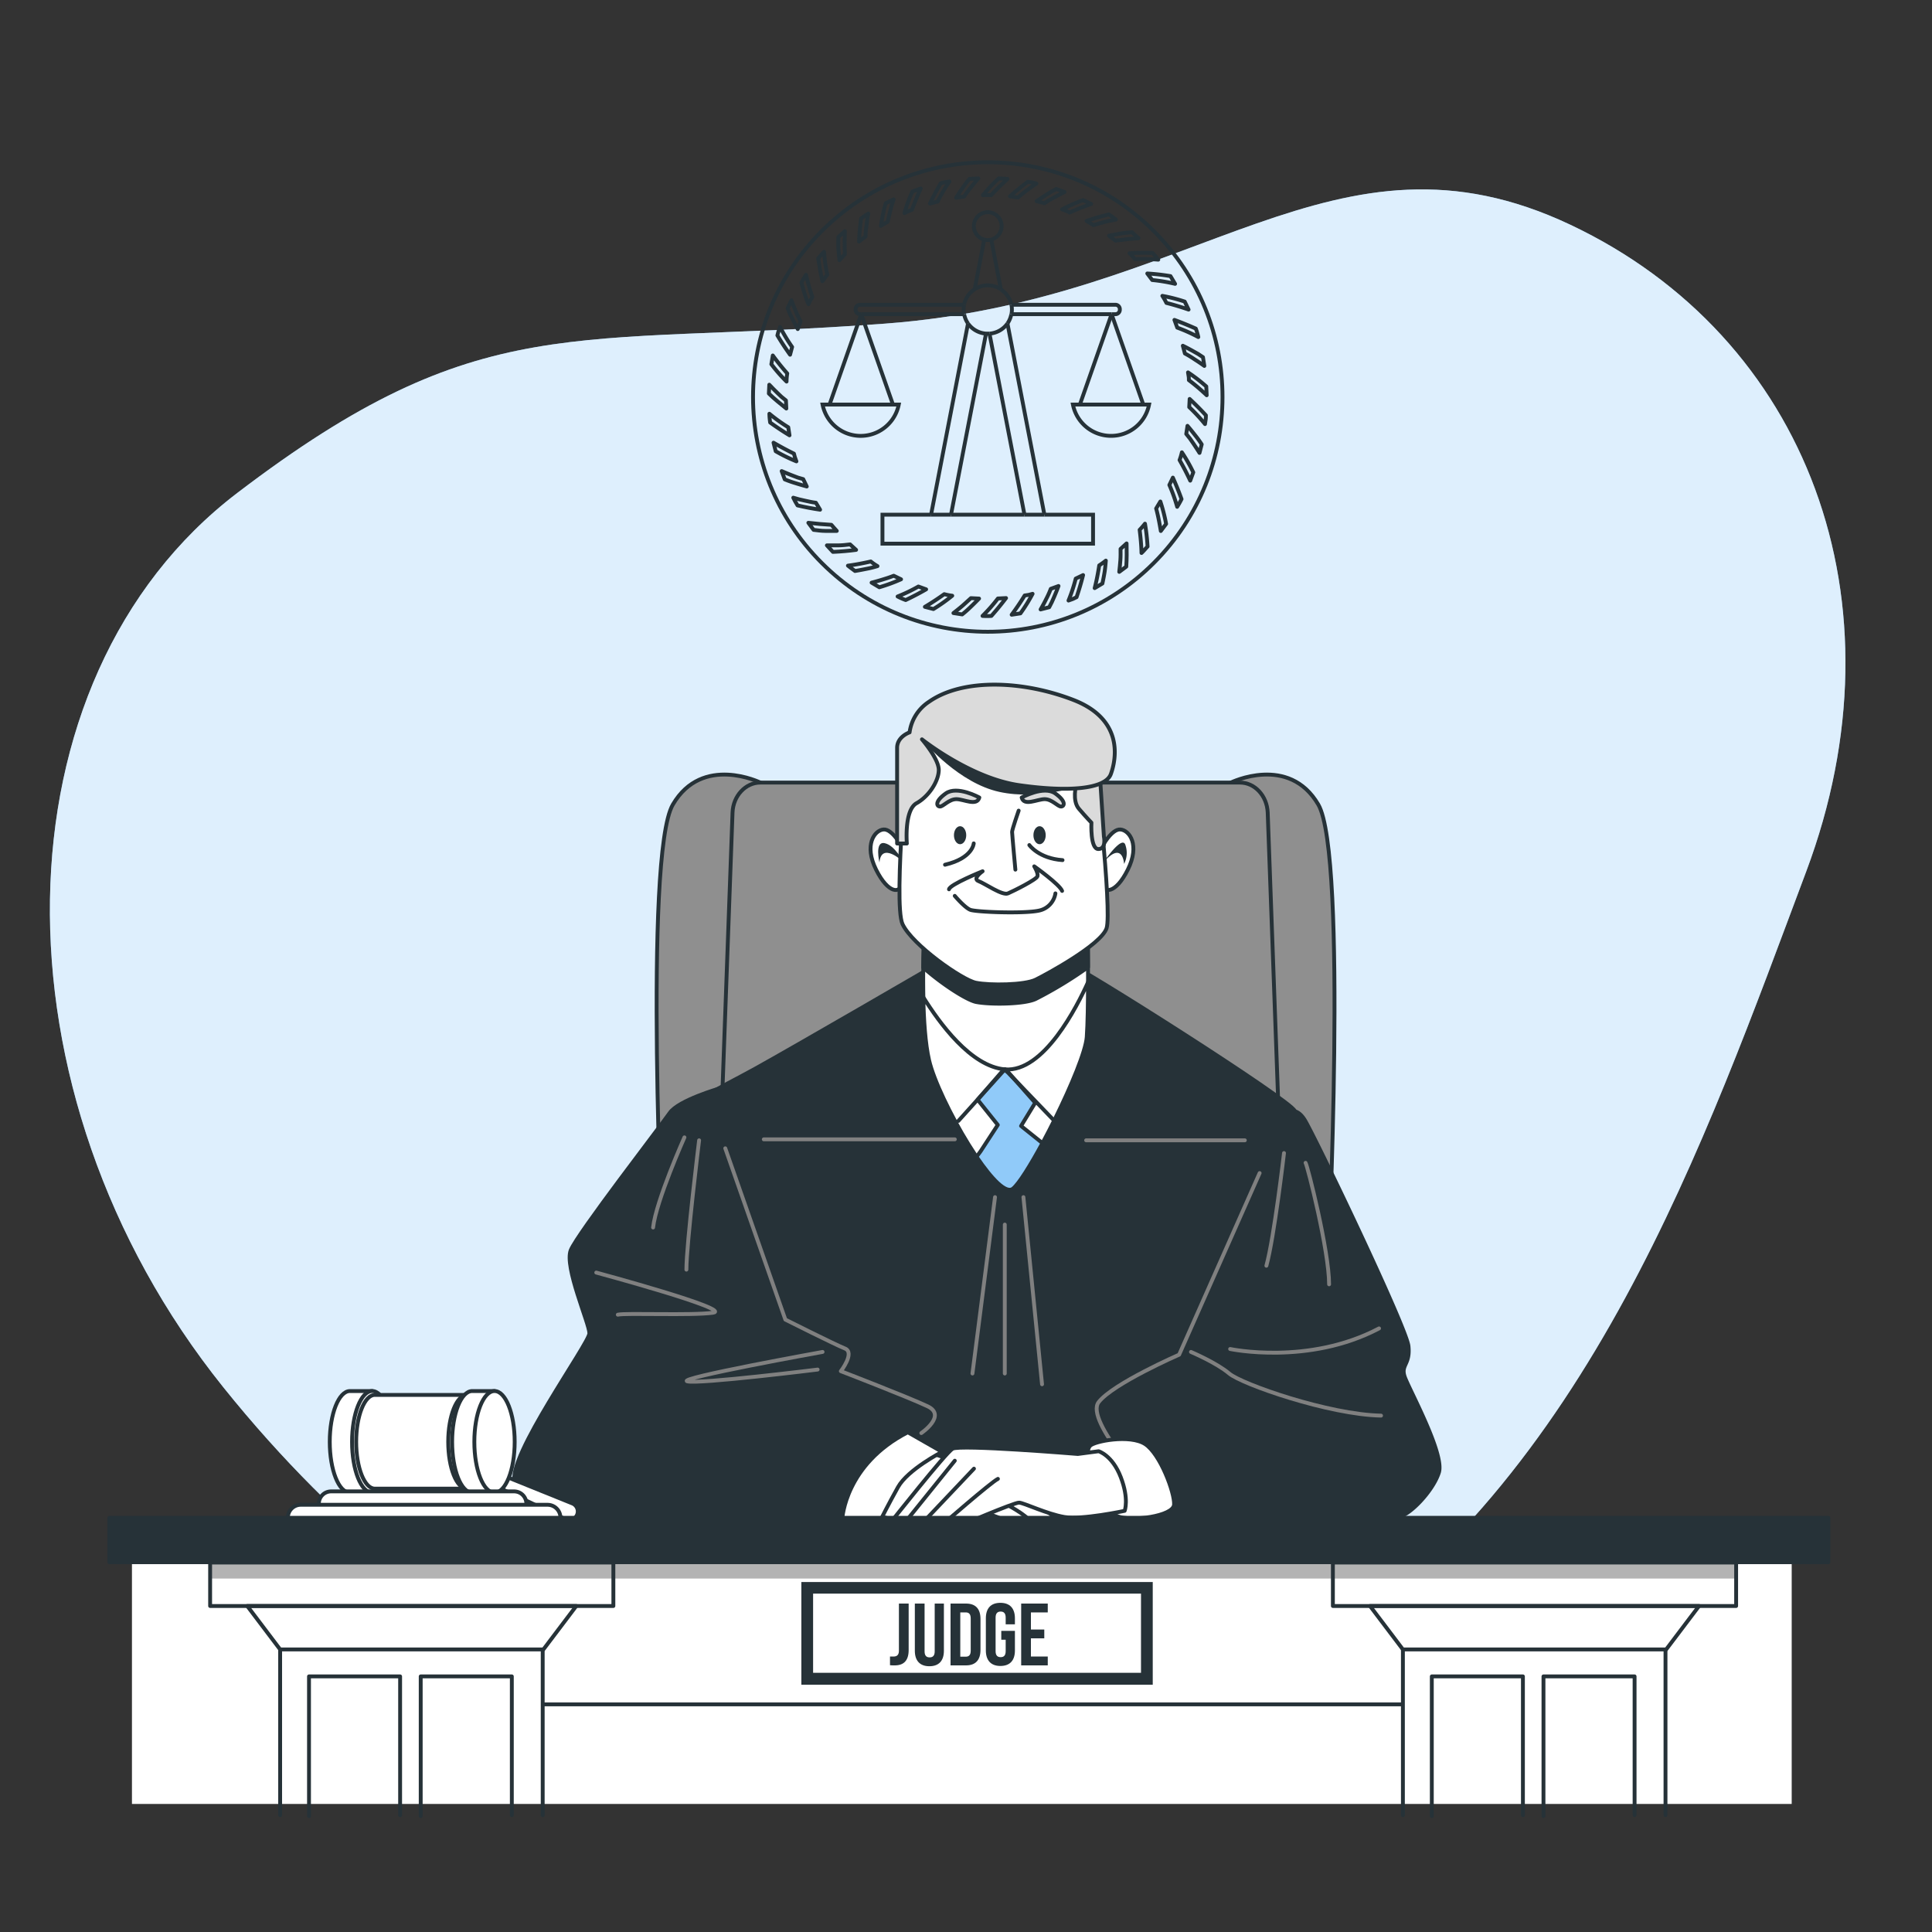 <svg xmlns="http://www.w3.org/2000/svg" viewBox="0 0 500 500"><rect x="0" y="0" width="500" height="500" fill="#333333" stroke="none"/><g id="freepik--background-simple--inject-2"><path d="M187.3,451.92s80.26,23.39,152.14-23.07,101.81-133.48,128-203.29.29-138.39-61-167.38S310.29,77.71,229,83.76,124.57,79.41,61.39,127.59-3.44,282.7,57.78,359,187.3,451.92,187.3,451.92Z" style="fill:#90CAF9"></path><path d="M187.3,451.92s80.26,23.39,152.14-23.07,101.81-133.48,128-203.29.29-138.39-61-167.38S310.29,77.71,229,83.76,124.57,79.41,61.39,127.59-3.44,282.7,57.78,359,187.3,451.92,187.3,451.92Z" style="fill:#fff;opacity:0.7"></path></g><g id="freepik--Symbol--inject-2"><circle cx="255.63" cy="102.75" r="60.75" transform="translate(2.22 210.85) rotate(-45)" style="fill:none;stroke:#263238;stroke-linecap:round;stroke-linejoin:round"></circle><path d="M307.77,105.36l.11-2.11c1.4,1.31,2.81,2.71,4.2,4.23,0,.38,0,.76-.06,1.14l-.17,1.13A45.89,45.89,0,0,0,307.77,105.36Z" style="fill:none;stroke:#263238;stroke-linecap:round;stroke-linejoin:round"></path><path d="M307,112.3l.32-2.09c.63.74,1.26,1.51,1.88,2.31A27.19,27.19,0,0,1,311,115l-.57,2.21c-.54-.86-1.09-1.7-1.64-2.51l-.83-1.2Z" style="fill:none;stroke:#263238;stroke-linecap:round;stroke-linejoin:round"></path><path d="M305.27,119.06a14.2,14.2,0,0,0,.6-2,41.34,41.34,0,0,1,2.95,5.19l-.79,2.14Q306.71,121.57,305.27,119.06Z" style="fill:none;stroke:#263238;stroke-linecap:round;stroke-linejoin:round"></path><path d="M302.63,125.51l.91-1.9q1.18,2.63,2.24,5.55a21.67,21.67,0,0,1-1.13,2A43,43,0,0,0,302.63,125.51Z" style="fill:none;stroke:#263238;stroke-linecap:round;stroke-linejoin:round"></path><path d="M299.21,131.6l1.09-1.81a44,44,0,0,1,1.49,5.8l-1.37,1.83C300.07,135.39,299.73,133.49,299.21,131.6Z" style="fill:none;stroke:#263238;stroke-linecap:round;stroke-linejoin:round"></path><path d="M294.94,137.12a18.94,18.94,0,0,0,1.38-1.59,53.38,53.38,0,0,1,.67,5.91c-.53.55-1,1.15-1.57,1.67C295.38,141.08,295.17,139,294.94,137.12Z" style="fill:none;stroke:#263238;stroke-linecap:round;stroke-linejoin:round"></path><path d="M290,142.06l1.56-1.42c.05,1.93.05,4-.08,6L289.66,148c.12-1,.21-2,.29-3S290,143,290,142.06Z" style="fill:none;stroke:#263238;stroke-linecap:round;stroke-linejoin:round"></path><path d="M284.48,146.32a20.54,20.54,0,0,0,1.71-1.23c-.09,1-.17,2-.33,3s-.35,1.93-.56,2.92l-2,1.19C283.82,150.17,284.19,148.22,284.48,146.32Z" style="fill:none;stroke:#263238;stroke-linecap:round;stroke-linejoin:round"></path><path d="M278.4,149.74l1.9-.91q-.69,2.79-1.69,5.72c-.34.16-.68.34-1,.48l-1.08.39A42.54,42.54,0,0,0,278.4,149.74Z" style="fill:none;stroke:#263238;stroke-linecap:round;stroke-linejoin:round"></path><path d="M271.94,152.39l2-.73c-.34.92-.71,1.84-1.11,2.77l-.62,1.4-.68,1.32-2.22.57c.5-.89,1-1.77,1.42-2.65A24.31,24.31,0,0,0,271.94,152.39Z" style="fill:none;stroke:#263238;stroke-linecap:round;stroke-linejoin:round"></path><path d="M265.18,154.11l1.05-.16,1-.27a43.44,43.44,0,0,1-3.14,5.06l-2.27.35Q263.69,156.57,265.18,154.11Z" style="fill:none;stroke:#263238;stroke-linecap:round;stroke-linejoin:round"></path><path d="M258.25,154.89l2.11-.11c-1.16,1.53-2.42,3.08-3.79,4.62a17.52,17.52,0,0,1-2.29,0A43.21,43.21,0,0,0,258.25,154.89Z" style="fill:none;stroke:#263238;stroke-linecap:round;stroke-linejoin:round"></path><path d="M251.27,154.8l2.11.11c-.68.7-1.38,1.4-2.11,2.1a28.2,28.2,0,0,1-2.26,2l-2.26-.35c.81-.62,1.58-1.25,2.33-1.88l1.11-1Z" style="fill:none;stroke:#263238;stroke-linecap:round;stroke-linejoin:round"></path><path d="M244.37,153.77a14.28,14.28,0,0,0,2.07.4,42.79,42.79,0,0,1-4.87,3.45l-2.21-.57C241.13,156,242.8,154.89,244.37,153.77Z" style="fill:none;stroke:#263238;stroke-linecap:round;stroke-linejoin:round"></path><path d="M237.68,151.79l2,.73q-2.49,1.44-5.29,2.77a17,17,0,0,1-2.09-.92A42.45,42.45,0,0,0,237.68,151.79Z" style="fill:none;stroke:#263238;stroke-linecap:round;stroke-linejoin:round"></path><path d="M231.29,149l1.9.92a45.42,45.42,0,0,1-5.62,2.06l-2-1.19c1-.26,1.95-.53,2.89-.82S230.35,149.39,231.29,149Z" style="fill:none;stroke:#263238;stroke-linecap:round;stroke-linejoin:round"></path><path d="M225.36,145.31a13.68,13.68,0,0,0,1.73,1.2,25.56,25.56,0,0,1-2.87.71c-1,.2-1.95.39-2.95.55-.61-.46-1.23-.9-1.82-1.38C221.49,146.12,223.48,145.74,225.36,145.31Z" style="fill:none;stroke:#263238;stroke-linecap:round;stroke-linejoin:round"></path><path d="M220,140.89l1.56,1.42q-2.86.38-6,.52L214,141.14c1,0,2,0,3,0S219,141,220,140.89Z" style="fill:none;stroke:#263238;stroke-linecap:round;stroke-linejoin:round"></path><path d="M215.16,135.82c.44.55.94,1.05,1.4,1.58-1,0-2,0-3,0s-2-.16-3-.27l-1.36-1.83Q212.29,135.67,215.16,135.82Z" style="fill:none;stroke:#263238;stroke-linecap:round;stroke-linejoin:round"></path><path d="M211.15,130.11l1.09,1.8c-1.89-.28-3.84-.64-5.84-1.11l-.59-1-.51-1,1.43.41,1.49.34C209.21,129.76,210.19,130,211.15,130.11Z" style="fill:none;stroke:#263238;stroke-linecap:round;stroke-linejoin:round"></path><path d="M207.87,124l.92,1.9c-.94-.26-1.89-.53-2.86-.84a28,28,0,0,1-2.84-1l-.79-2.14c.93.4,1.86.79,2.77,1.14l1.36.52Z" style="fill:none;stroke:#263238;stroke-linecap:round;stroke-linejoin:round"></path><path d="M205.47,117.4c.1.34.16.68.28,1l.36,1a42.81,42.81,0,0,1-5.36-2.62l-.56-2.21C202,115.62,203.74,116.56,205.47,117.4Z" style="fill:none;stroke:#263238;stroke-linecap:round;stroke-linejoin:round"></path><path d="M204,110.58l.32,2.08q-2.46-1.48-5-3.31a15.69,15.69,0,0,1-.2-2.27A42.62,42.62,0,0,0,204,110.58Z" style="fill:none;stroke:#263238;stroke-linecap:round;stroke-linejoin:round"></path><path d="M203.4,103.63l.1,2.1c-.76-.6-1.53-1.23-2.3-1.88l-1.16-1c-.37-.34-.71-.69-1.06-1l.11-2.29c.7.74,1.4,1.46,2.11,2.14l1.05,1C202.62,103,203,103.31,203.4,103.63Z" style="fill:none;stroke:#263238;stroke-linecap:round;stroke-linejoin:round"></path><path d="M203.74,96.65a13.43,13.43,0,0,0-.18,2.1,41,41,0,0,1-3.93-4.49L200,92C201.21,93.66,202.47,95.21,203.74,96.65Z" style="fill:none;stroke:#263238;stroke-linecap:round;stroke-linejoin:round"></path><path d="M205,89.8l-.53,2c-1.12-1.55-2.22-3.21-3.28-5,.1-.37.18-.74.3-1.1l.39-1.08A42.9,42.9,0,0,0,205,89.8Z" style="fill:none;stroke:#263238;stroke-linecap:round;stroke-linejoin:round"></path><path d="M207.18,83.16l-.72,2c-.47-.85-.94-1.73-1.39-2.64l-.67-1.37-.57-1.38,1-2.06c.35,1,.72,1.89,1.1,2.79A29.44,29.44,0,0,0,207.18,83.16Z" style="fill:none;stroke:#263238;stroke-linecap:round;stroke-linejoin:round"></path><path d="M210.24,76.89l-.55.9-.46.95-.56-1.4L208.22,76c-.29-.94-.57-1.9-.83-2.88l1.19-2C209.07,73.13,209.63,75.06,210.24,76.89Z" style="fill:none;stroke:#263238;stroke-linecap:round;stroke-linejoin:round"></path><path d="M214.11,71.08l-1.27,1.69q-.65-2.82-1.1-5.9c.47-.59,1-1.13,1.52-1.7.08,1,.17,2,.3,3S213.91,70.12,214.11,71.08Z" style="fill:none;stroke:#263238;stroke-linecap:round;stroke-linejoin:round"></path><path d="M218.66,65.79l-1.42,1.56c-.11-1-.2-2-.27-3s0-2,0-3l1.69-1.54Q218.53,62.93,218.66,65.79Z" style="fill:none;stroke:#263238;stroke-linecap:round;stroke-linejoin:round"></path><path d="M224,61.23c-.56.43-1.13.83-1.68,1.28.07-1.93.26-3.89.52-5.93a19,19,0,0,1,1.88-1.3,28.68,28.68,0,0,0-.45,3C224.11,59.28,224,60.26,224,61.23Z" style="fill:none;stroke:#263238;stroke-linecap:round;stroke-linejoin:round"></path><path d="M229.76,57.36l-1.8,1.1c.16-1,.34-1.93.54-2.92s.43-2,.73-2.94l2.06-1A43.7,43.7,0,0,0,229.76,57.36Z" style="fill:none;stroke:#263238;stroke-linecap:round;stroke-linejoin:round"></path><path d="M236,54.31a13.74,13.74,0,0,0-1.93.84,42.15,42.15,0,0,1,2.06-5.59l2.15-.79C237.44,50.65,236.69,52.5,236,54.31Z" style="fill:none;stroke:#263238;stroke-linecap:round;stroke-linejoin:round"></path><path d="M242.67,52.16l-2,.52q1.24-2.59,2.8-5.27a17,17,0,0,1,2.24-.43A42.41,42.41,0,0,0,242.67,52.16Z" style="fill:none;stroke:#263238;stroke-linecap:round;stroke-linejoin:round"></path><path d="M249.52,50.86l-2.08.32c.52-.83,1.07-1.65,1.64-2.49l.89-1.25.93-1.15,2.29-.12c-.67.77-1.31,1.55-1.92,2.31A28.63,28.63,0,0,0,249.52,50.86Z" style="fill:none;stroke:#263238;stroke-linecap:round;stroke-linejoin:round"></path><path d="M256.49,50.52a12.27,12.27,0,0,0-2.1,0,41.86,41.86,0,0,1,4.08-4.35l2.28.12Q258.47,48.41,256.49,50.52Z" style="fill:none;stroke:#263238;stroke-linecap:round;stroke-linejoin:round"></path><path d="M263.45,51.12l-2.09-.32c1.44-1.26,3-2.52,4.63-3.76l1.13.18,1.11.29A42.45,42.45,0,0,0,263.45,51.12Z" style="fill:none;stroke:#263238;stroke-linecap:round;stroke-linejoin:round"></path><path d="M270.27,52.59l-2-.52c.8-.56,1.63-1.1,2.48-1.65s1.74-1.08,2.61-1.51l2.15.78c-.91.45-1.8.91-2.66,1.38l-1.28.71Z" style="fill:none;stroke:#263238;stroke-linecap:round;stroke-linejoin:round"></path><path d="M276.82,55c-.32-.15-.63-.32-.95-.45l-1-.36a42.87,42.87,0,0,1,5.45-2.4l2.06,1Q279.47,53.81,276.82,55Z" style="fill:none;stroke:#263238;stroke-linecap:round;stroke-linejoin:round"></path><path d="M283,58.26l-1.8-1.09q2.73-.93,5.75-1.68c.66.39,1.23.89,1.85,1.33-1,.19-1.94.36-2.92.61S283.92,58,283,58.26Z" style="fill:none;stroke:#263238;stroke-linecap:round;stroke-linejoin:round"></path><path d="M288.69,62.27,287,61c1-.2,1.94-.39,2.95-.56s1.95-.24,3-.34l1.69,1.54C292.56,61.79,290.61,62,288.69,62.27Z" style="fill:none;stroke:#263238;stroke-linecap:round;stroke-linejoin:round"></path><path d="M293.76,67.07c-.48-.5-.92-1.06-1.44-1.53a58.61,58.61,0,0,1,5.95-.08,20.43,20.43,0,0,1,1.49,1.74A55,55,0,0,0,293.76,67.07Z" style="fill:none;stroke:#263238;stroke-linecap:round;stroke-linejoin:round"></path><path d="M298.19,72.47l-1.27-1.69a57.16,57.16,0,0,1,6,.68l1.19,2A44,44,0,0,0,298.19,72.47Z" style="fill:none;stroke:#263238;stroke-linecap:round;stroke-linejoin:round"></path><path d="M301.87,78.4a16.63,16.63,0,0,0-1.05-1.83,42.6,42.6,0,0,1,5.78,1.48l1,2.07Q304.66,79.1,301.87,78.4Z" style="fill:none;stroke:#263238;stroke-linecap:round;stroke-linejoin:round"></path><path d="M304.67,84.79l-.73-2q2.71,1,5.53,2.25a15.28,15.28,0,0,1,.65,2.19A42.9,42.9,0,0,0,304.67,84.79Z" style="fill:none;stroke:#263238;stroke-linecap:round;stroke-linejoin:round"></path><path d="M306.65,91.48l-.53-2c.88.43,1.76.9,2.64,1.39l1.33.75,1.24.82.35,2.26q-1.24-.89-2.49-1.68A27.37,27.37,0,0,0,306.65,91.48Z" style="fill:none;stroke:#263238;stroke-linecap:round;stroke-linejoin:round"></path><path d="M307.68,98.38c0-.35,0-.7-.06-1l-.16-1a42,42,0,0,1,4.72,3.63l.11,2.28Q310,100.13,307.68,98.38Z" style="fill:none;stroke:#263238;stroke-linecap:round;stroke-linejoin:round"></path><line x1="255.18" y1="86.34" x2="246.12" y2="133.2" style="fill:none;stroke:#263238;stroke-miterlimit:10"></line><line x1="265.13" y1="133.2" x2="256.08" y2="86.34" style="fill:none;stroke:#263238;stroke-miterlimit:10"></line><line x1="270.29" y1="133.2" x2="260.73" y2="83.72" style="fill:none;stroke:#263238;stroke-miterlimit:10"></line><line x1="252.24" y1="74.86" x2="254.72" y2="61.98" style="fill:none;stroke:#263238;stroke-miterlimit:10"></line><line x1="256.53" y1="61.98" x2="259.02" y2="74.86" style="fill:none;stroke:#263238;stroke-miterlimit:10"></line><line x1="240.96" y1="133.2" x2="250.52" y2="83.72" style="fill:none;stroke:#263238;stroke-miterlimit:10"></line><path d="M222.89,81.31h-.33a1.14,1.14,0,0,1-1.13-1.13V80a1.14,1.14,0,0,1,1.13-1.13h26.93" style="fill:none;stroke:#263238;stroke-miterlimit:10"></path><line x1="222.89" y1="81.31" x2="249.49" y2="81.31" style="fill:none;stroke:#263238;stroke-miterlimit:10"></line><line x1="222.89" y1="81.31" x2="222.89" y2="81.31" style="fill:none;stroke:#263238;stroke-miterlimit:10"></line><line x1="287.68" y1="81.31" x2="261.76" y2="81.31" style="fill:none;stroke:#263238;stroke-miterlimit:10"></line><line x1="287.68" y1="81.31" x2="287.68" y2="81.31" style="fill:none;stroke:#263238;stroke-miterlimit:10"></line><path d="M287.68,81.31h1a1.14,1.14,0,0,0,1.13-1.13V80a1.14,1.14,0,0,0-1.13-1.13H261.76" style="fill:none;stroke:#263238;stroke-miterlimit:10"></path><line x1="270.29" y1="133.2" x2="265.13" y2="133.2" style="fill:none;stroke:#263238;stroke-miterlimit:10"></line><line x1="240.96" y1="133.2" x2="246.12" y2="133.2" style="fill:none;stroke:#263238;stroke-miterlimit:10"></line><polyline points="240.96 133.2 228.38 133.2 228.38 140.7 282.88 140.7 282.88 133.2 270.29 133.2" style="fill:none;stroke:#263238;stroke-miterlimit:10"></polyline><line x1="246.12" y1="133.2" x2="265.13" y2="133.2" style="fill:none;stroke:#263238;stroke-miterlimit:10"></line><path d="M261.76,81.31a6.06,6.06,0,0,0,0-2.4" style="fill:none;stroke:#263238;stroke-miterlimit:10"></path><path d="M255.18,86.34l.45,0,.45,0" style="fill:none;stroke:#263238;stroke-miterlimit:10"></path><path d="M252.24,74.86a6.24,6.24,0,0,0-2.75,4" style="fill:none;stroke:#263238;stroke-miterlimit:10"></path><path d="M252.24,74.86a6.19,6.19,0,0,1,6.78,0" style="fill:none;stroke:#263238;stroke-miterlimit:10"></path><path d="M261.76,78.91a6.22,6.22,0,0,0-2.74-4" style="fill:none;stroke:#263238;stroke-miterlimit:10"></path><path d="M250.52,83.72a6.25,6.25,0,0,1-1-2.41" style="fill:none;stroke:#263238;stroke-miterlimit:10"></path><path d="M256.08,86.34a6.25,6.25,0,0,0,4.65-2.62" style="fill:none;stroke:#263238;stroke-miterlimit:10"></path><path d="M249.49,81.31a6.06,6.06,0,0,1,0-2.4" style="fill:none;stroke:#263238;stroke-miterlimit:10"></path><path d="M260.73,83.72a6.25,6.25,0,0,0,1-2.41" style="fill:none;stroke:#263238;stroke-miterlimit:10"></path><path d="M255.18,86.34a6.27,6.27,0,0,1-4.66-2.62" style="fill:none;stroke:#263238;stroke-miterlimit:10"></path><path d="M256.53,62a3.22,3.22,0,0,1-1.81,0" style="fill:none;stroke:#263238;stroke-miterlimit:10"></path><path d="M256.53,62a3.6,3.6,0,1,0-1.81,0" style="fill:none;stroke:#263238;stroke-miterlimit:10"></path><line x1="230.99" y1="104.4" x2="222.89" y2="81.31" style="fill:none;stroke:#263238;stroke-miterlimit:10"></line><line x1="222.89" y1="81.31" x2="214.79" y2="104.4" style="fill:none;stroke:#263238;stroke-miterlimit:10"></line><path d="M212.88,104.7a10.05,10.05,0,0,0,19.72,0Z" style="fill:none;stroke:#263238;stroke-miterlimit:10"></path><line x1="287.68" y1="81.31" x2="295.78" y2="104.4" style="fill:none;stroke:#263238;stroke-miterlimit:10"></line><line x1="287.68" y1="81.31" x2="279.58" y2="104.4" style="fill:none;stroke:#263238;stroke-miterlimit:10"></line><path d="M287.53,112.8a10,10,0,0,0,9.85-8.1H277.67A10.05,10.05,0,0,0,287.53,112.8Z" style="fill:none;stroke:#263238;stroke-miterlimit:10"></path></g><g id="freepik--Character--inject-2"><path d="M196.78,202.53s-15-7.38-22.64,5.68-2.53,118.73-2.53,118.73H192.4Z" style="fill:#8f8f8f;stroke:#263238;stroke-linecap:round;stroke-linejoin:round"></path><path d="M318.53,202.53s15-7.38,22.64,5.68,2.53,118.73,2.53,118.73H322.91Z" style="fill:#8f8f8f;stroke:#263238;stroke-linecap:round;stroke-linejoin:round"></path><path d="M196.78,202.53H320.89c3.86,0,7,3.42,7.19,7.74l4.28,117.8H185.3l4.28-117.8C189.74,206,192.91,202.53,196.78,202.53Z" style="fill:#8f8f8f;stroke:#263238;stroke-linecap:round;stroke-linejoin:round"></path><path d="M241.28,250.23S205.53,271,195.39,276.6,178.14,285,178.14,289V392.44H339.4s-3.29-102.15-4.31-104.93-55.52-37.28-58.82-38.29S241.28,250.23,241.28,250.23Z" style="fill:#263238;stroke:#263238;stroke-linecap:round;stroke-linejoin:round"></path><path d="M332.3,288.27s2.79-2.54,5.33,1.52,26.37,53.75,26.88,58.57-2,4.82-1,7.86,10.4,20,8.88,24.85-7.67,11.1-10.2,11.35-54,0-54,0a18.49,18.49,0,0,1-9.83-6c-3.81-4.82-13.95-18.25-13.95-20.54s11.16-10.39,13.44-12.93,9.38-2.28,10.4-3S321.91,320,325,312.35a124.23,124.23,0,0,0,4.82-15" style="fill:#263238;stroke:#263238;stroke-linecap:round;stroke-linejoin:round"></path><path d="M298.33,386.39s-17.71-18.71-14-23.52,20.83-12.28,20.83-12.28l20.83-47" style="fill:none;stroke:gray;stroke-linecap:round;stroke-linejoin:round"></path><path d="M308.22,349.88s6.59,2.79,9.89,5.58,25.86,10.65,39.3,10.9" style="fill:none;stroke:gray;stroke-linecap:round;stroke-linejoin:round"></path><path d="M318.36,349.12s20.28,4.31,38.54-5.33" style="fill:none;stroke:gray;stroke-linecap:round;stroke-linejoin:round"></path><path d="M332.3,298.41s-2.53,21.8-4.56,29.16" style="fill:none;stroke:gray;stroke-linecap:round;stroke-linejoin:round"></path><path d="M337.88,300.94c.51.76,6.09,22.82,6.09,31.44" style="fill:none;stroke:gray;stroke-linecap:round;stroke-linejoin:round"></path><path d="M186.26,281.67s-10.65,3.05-12.93,6.34-23.84,31.19-25.61,35.5,4.81,19,4.81,21.55S131,377.26,133.26,383.6s10.15,8.62,10.15,8.62H218s5.83-11.91,11.92-16.22,9.13-3.3,10.65-5.58-.51-6.34-5.58-8.88-19.27-7.86-19.27-7.86,3.55-2.28,1-4.05-12.42-6.6-13.43-8.12-10.65-26.87-13.7-39.05" style="fill:#263238;stroke:#263238;stroke-linecap:round;stroke-linejoin:round"></path><path d="M238.43,370.88s6.7-4.54,1.61-6.94-22.43-9.08-22.43-9.08,3.73-4.81,1.06-5.87-15.42-7.48-15.42-7.48L187.7,297.18" style="fill:none;stroke:gray;stroke-linecap:round;stroke-linejoin:round"></path><path d="M154.31,329.34s35.75,9.64,30.17,10.4-22.56,0-24.59.5" style="fill:none;stroke:gray;stroke-linecap:round;stroke-linejoin:round"></path><path d="M212.88,349.88s-38,6.85-35,7.61,33.72-3.05,33.72-3.05" style="fill:none;stroke:gray;stroke-linecap:round;stroke-linejoin:round"></path><path d="M180.93,295.11s-3.29,26.88-3.29,33.47" style="fill:none;stroke:gray;stroke-linecap:round;stroke-linejoin:round"></path><path d="M177.13,294.35s-7.35,16.48-8.11,23.33" style="fill:none;stroke:gray;stroke-linecap:round;stroke-linejoin:round"></path><line x1="197.67" y1="294.86" x2="247.11" y2="294.86" style="fill:none;stroke:gray;stroke-linecap:round;stroke-linejoin:round"></line><line x1="281.09" y1="295.11" x2="322.16" y2="295.11" style="fill:none;stroke:gray;stroke-linecap:round;stroke-linejoin:round"></line><line x1="257.51" y1="309.82" x2="251.67" y2="355.46" style="fill:none;stroke:gray;stroke-linecap:round;stroke-linejoin:round"></line><line x1="260.04" y1="316.92" x2="260.04" y2="355.46" style="fill:none;stroke:gray;stroke-linecap:round;stroke-linejoin:round"></line><line x1="264.86" y1="309.82" x2="269.68" y2="358.25" style="fill:none;stroke:gray;stroke-linecap:round;stroke-linejoin:round"></line><path d="M239.14,242.74s-1,21.45,1.31,31.65S258,311,262.16,307.61s18.57-31.91,19.09-39.23.27-25.64.27-25.64-14.39,8.89-24.07,6.54A103.44,103.44,0,0,1,239.14,242.74Z" style="fill:#fff;stroke:#263238;stroke-linecap:round;stroke-linejoin:round"></path><path d="M238.93,250.39c4.83,4.31,11.29,8.44,13.67,8.92,3.6.72,12.6.63,15.48-.8a106.49,106.49,0,0,0,13.5-8.2c0-4.31-.06-7.57-.06-7.57s-14.39,8.89-24.07,6.54a103.44,103.44,0,0,1-18.31-6.54S239,245.91,238.93,250.39Z" style="fill:#263238;stroke:#263238;stroke-linecap:round;stroke-linejoin:round"></path><path d="M281.58,254.19c-2.83,6.3-11.48,23.41-21.52,22.56-8.85-.76-17-12.1-21.11-18.68.12,5.81.51,12.05,1.5,16.32,2.35,10.2,17.52,36.62,21.71,33.22s18.57-31.91,19.09-39.23C281.49,265,281.57,259.34,281.58,254.19Z" style="fill:#fff;stroke:#263238;stroke-linecap:round;stroke-linejoin:round"></path><path d="M260.85,277.39c-.6.07-.18-.59-.79-.64s-.16.62-.69.51L253,284.59l5.23,6.54-4.44,6.81s-.52.67-1.06,1.43c3.91,5.76,7.65,9.69,9.43,8.24,1.55-1.26,4.5-6,7.63-11.77l-5.54-4.44,3.66-6Z" style="fill:#90CAF9;stroke:#263238;stroke-linecap:round;stroke-linejoin:round"></path><polyline points="248.03 290.09 260.06 276.75 272.88 290.09" style="fill:none;stroke:#263238;stroke-linecap:round;stroke-linejoin:round"></polyline><path d="M233.52,219.33s-2.55-4.87-4.88-4.66-5.09,4-1.91,10.39,6.36,6.15,6.57,3.61S233.52,219.33,233.52,219.33Z" style="fill:#fff;stroke:#263238;stroke-linecap:round;stroke-linejoin:round"></path><path d="M227.6,223.21s-1.33-5.55,1.34-5,4.78,4.78,4.78,4.78S228.08,217.71,227.6,223.21Z" style="fill:#263238"></path><path d="M285.1,219.33s2.54-4.87,4.88-4.66,5.08,4,1.9,10.39-6.36,6.15-6.57,3.61S285.1,219.33,285.1,219.33Z" style="fill:#fff;stroke:#263238;stroke-linecap:round;stroke-linejoin:round"></path><path d="M285.55,223.21s5-7.46,5.74-4.4a6.22,6.22,0,0,1-.38,4.78S290.61,217.38,285.55,223.21Z" style="fill:#263238"></path><path d="M235.36,189.54s-4.31,44.21-1.79,49.61,15.44,14.46,19,15.18,12.6.63,15.48-.8,16.89-9,18.33-13.3-2.87-45.66-4.67-51-13.66-9-24.45-9S236.44,186.3,235.36,189.54Z" style="fill:#fff;stroke:#263238;stroke-linecap:round;stroke-linejoin:round"></path><path d="M239.87,192s8.61,10.21,18.86,12.45,21-1.72,21-1.72Z" style="fill:#263238;stroke:#263238;stroke-linecap:round;stroke-linejoin:round"></path><path d="M263.63,209.79s-1.7,4.88-1.7,5.51.85,9.76.85,9.76" style="fill:none;stroke:#263238;stroke-linecap:round;stroke-linejoin:round"></path><path d="M245.6,230.15c.22-1.27,8.7-4.67,8.7-4.67s-2.76,1.91-1.06,2.55,6.15,3.82,7.63,3.18,7.43-3.6,7.64-4.45-.85-2.55-.85-2.55,6.58,4.67,7.21,6.36" style="fill:none;stroke:#263238;stroke-linecap:round;stroke-linejoin:round"></path><path d="M253.45,206.4s-5.72-3.18-8.69-1.06-2.34,3.39-1.49,3.39,2.33-1.91,4.24-1.91S252.82,208.73,253.45,206.4Z" style="fill:#dbdbdb;stroke:#263238;stroke-linecap:round;stroke-linejoin:round"></path><path d="M264.41,206.4s5.72-3.18,8.69-1.06,2.34,3.39,1.49,3.39-2.34-1.91-4.24-1.91S265,208.73,264.41,206.4Z" style="fill:#dbdbdb;stroke:#263238;stroke-linecap:round;stroke-linejoin:round"></path><ellipse cx="248.47" cy="216.15" rx="1.59" ry="2.33" style="fill:#263238"></ellipse><ellipse cx="269.04" cy="216.15" rx="1.59" ry="2.33" style="fill:#263238"></ellipse><path d="M247.09,231.85s2.54,3,4,3.6,14,1.06,17.81.21a5.41,5.41,0,0,0,4.24-4.45" style="fill:none;stroke:#263238;stroke-linecap:round;stroke-linejoin:round"></path><path d="M252,218.27s-.22,3.82-7.43,5.52" style="fill:none;stroke:#263238;stroke-linecap:round;stroke-linejoin:round"></path><path d="M266.39,218.7s2.44,3.47,8.59,3.9" style="fill:none;stroke:#263238;stroke-linecap:round;stroke-linejoin:round"></path><path d="M278.5,203.2s-1.08,4,.72,6.11,3.24,3.59,3.24,3.59-.36,6.83,1.79,6.83,1.44-3.23,1.44-3.23L284.61,200Z" style="fill:#dbdbdb;stroke:#263238;stroke-linecap:round;stroke-linejoin:round"></path><path d="M238.6,191.34s12.58,10.06,25.16,11.86,22.29,1.08,23.73-2.88,3.29-14.13-9.65-19.16-28.63-5.73-37.44.47a11.27,11.27,0,0,0-5,7.91s-3.23,1.08-3.23,4V218.3h2.52s-.72-8.63,2.51-10.43,5.75-5.75,5.75-8.63S238.6,191.34,238.6,191.34Z" style="fill:#dbdbdb;stroke:#263238;stroke-linecap:round;stroke-linejoin:round"></path><path d="M240.49,375.88s21.79,7.35,25.33,8.61,11.91,6.08,11.91,7.6-.25,1.78-1.77,1.78H255.44c-1.27,0-23,.26-24.05-.38a18.22,18.22,0,0,0-4.33-1.14S231.11,376.64,240.49,375.88Z" style="fill:#fff;stroke:#263238;stroke-linecap:round;stroke-linejoin:round"></path><path d="M247.08,389.56s9.88,2,13.68,4.31" style="fill:#fff;stroke:#263238;stroke-linecap:round;stroke-linejoin:round"></path><path d="M252.14,385.51s11.66,4.56,14.7,8.36" style="fill:#fff;stroke:#263238;stroke-linecap:round;stroke-linejoin:round"></path><path d="M258.73,384.24s11.4,5.07,14.69,9.12" style="fill:#fff;stroke:#263238;stroke-linecap:round;stroke-linejoin:round"></path><path d="M234.94,370.67l8.87,5.07s-8.87,4.57-11.41,9.13-4.31,8.11-4.31,8.11H218S218.71,379,234.94,370.67Z" style="fill:#fff;stroke:#263238;stroke-linecap:round;stroke-linejoin:round"></path><path d="M281.92,377.47s-.89-2.08.19-3.29,10.33-3,14.25-.45,7.66,12.62,7.49,15.66-11.18,4.44-14.65,3S281.92,377.47,281.92,377.47Z" style="fill:#fff;stroke:#263238;stroke-linecap:round;stroke-linejoin:round"></path><path d="M284.32,375.58l-5.38.71s-30.58-2.51-32.43-1.35-16.07,19.15-16.07,19.15l17.46,1s14.58-6.28,15.85-6.21,7.2,2.95,11.72,3.72S291.06,391,291.06,391s1.19-3-1-8.7S284.32,375.58,284.32,375.58Z" style="fill:#fff;stroke:#263238;stroke-linecap:round;stroke-linejoin:round"></path><path d="M243.6,394.84s12.83-11.2,14.66-12.11" style="fill:#fff;stroke:#263238;stroke-linecap:round;stroke-linejoin:round"></path><line x1="252.06" y1="380.09" x2="238.82" y2="394.06" style="fill:#fff;stroke:#263238;stroke-linecap:round;stroke-linejoin:round"></line><line x1="247.1" y1="378.03" x2="233.98" y2="394.29" style="fill:#fff;stroke:#263238;stroke-linecap:round;stroke-linejoin:round"></line></g><g id="freepik--Hammer--inject-2"><path d="M107.25,372.59l40.88,16.5a2.23,2.23,0,0,1,1.3,2.71h0a2.22,2.22,0,0,1-3.08,1.36l-39.48-18.65Z" style="fill:#fff;stroke:#263238;stroke-linecap:round;stroke-linejoin:round"></path><path d="M90.57,360h5.76v26.3H90.57c-2.89,0-5.23-5.89-5.23-13.15S87.68,360,90.57,360Z" style="fill:#fff;stroke:#263238;stroke-linecap:round;stroke-linejoin:round"></path><ellipse cx="96.33" cy="373.15" rx="5.22" ry="13.15" style="fill:#fff;stroke:#263238;stroke-linecap:round;stroke-linejoin:round"></ellipse><path d="M97,361h23.83v24.26H97c-2.66,0-4.82-5.43-4.82-12.13S94.36,361,97,361Z" style="fill:#fff;stroke:#263238;stroke-linecap:round;stroke-linejoin:round"></path><path d="M116,373.15c0,6.7,2.16,12.13,4.82,12.13s4.82-5.43,4.82-12.13S123.51,361,120.85,361,116,366.45,116,373.15Z" style="fill:#fff;stroke:#263238;stroke-linecap:round;stroke-linejoin:round"></path><path d="M122.21,360H128v26.3h-5.77c-2.88,0-5.22-5.89-5.22-13.15S119.33,360,122.21,360Z" style="fill:#fff;stroke:#263238;stroke-linecap:round;stroke-linejoin:round"></path><ellipse cx="127.98" cy="373.15" rx="5.22" ry="13.15" style="fill:#fff;stroke:#263238;stroke-linecap:round;stroke-linejoin:round"></ellipse><path d="M82.51,386h53.7a0,0,0,0,1,0,0v.48a3.17,3.17,0,0,1-3.17,3.17H85.68a3.17,3.17,0,0,1-3.17-3.17V386A0,0,0,0,1,82.51,386Z" transform="translate(218.73 775.62) rotate(180)" style="fill:#fff;stroke:#263238;stroke-linecap:round;stroke-linejoin:round"></path><path d="M74.46,389.44H145a0,0,0,0,1,0,0v.5a3.33,3.33,0,0,1-3.33,3.33H77.79a3.33,3.33,0,0,1-3.33-3.33v-.5A0,0,0,0,1,74.46,389.44Z" transform="translate(219.5 782.71) rotate(180)" style="fill:#fff;stroke:#263238;stroke-linecap:round;stroke-linejoin:round"></path></g><g id="freepik--Table--inject-2"><rect x="34.15" y="399.56" width="429.54" height="67.3" style="fill:#fff"></rect><rect x="54.55" y="402.39" width="394.69" height="6.14" style="opacity:0.3"></rect><rect x="28.29" y="392.81" width="444.9" height="11.49" style="fill:#263238;stroke:#263238;stroke-linecap:round;stroke-linejoin:round"></rect><rect x="54.38" y="404.38" width="104.36" height="11.25" style="fill:none;stroke:#263238;stroke-linecap:round;stroke-linejoin:round"></rect><polygon points="140.63 426.88 72.5 426.88 63.99 415.63 149.14 415.63 140.63 426.88" style="fill:none;stroke:#263238;stroke-linecap:round;stroke-linejoin:round"></polygon><line x1="72.5" y1="426.88" x2="72.5" y2="469.75" style="fill:none;stroke:#263238;stroke-linecap:round;stroke-linejoin:round"></line><line x1="140.45" y1="469.75" x2="140.45" y2="426.88" style="fill:none;stroke:#263238;stroke-linecap:round;stroke-linejoin:round"></line><polyline points="79.97 470 79.97 433.85 103.55 433.85 103.55 469.75" style="fill:none;stroke:#263238;stroke-linecap:round;stroke-linejoin:round"></polyline><polyline points="108.88 470 108.88 433.85 132.46 433.85 132.46 469.75" style="fill:none;stroke:#263238;stroke-linecap:round;stroke-linejoin:round"></polyline><rect x="344.95" y="404.38" width="104.36" height="11.25" style="fill:none;stroke:#263238;stroke-linecap:round;stroke-linejoin:round"></rect><polygon points="431.2 426.88 363.07 426.88 354.56 415.63 439.71 415.63 431.2 426.88" style="fill:none;stroke:#263238;stroke-linecap:round;stroke-linejoin:round"></polygon><line x1="363.07" y1="469.75" x2="363.07" y2="426.88" style="fill:none;stroke:#263238;stroke-linecap:round;stroke-linejoin:round"></line><line x1="431.03" y1="426.88" x2="431.03" y2="469.75" style="fill:none;stroke:#263238;stroke-linecap:round;stroke-linejoin:round"></line><polyline points="370.55 470 370.55 433.85 394.13 433.85 394.13 469.75" style="fill:none;stroke:#263238;stroke-linecap:round;stroke-linejoin:round"></polyline><polyline points="399.45 470 399.45 433.85 423.03 433.85 423.03 469.75" style="fill:none;stroke:#263238;stroke-linecap:round;stroke-linejoin:round"></polyline><line x1="140.96" y1="441.09" x2="362.57" y2="441.09" style="fill:none;stroke:#263238;stroke-linecap:round;stroke-linejoin:round"></line><rect x="208.91" y="410.91" width="87.9" height="23.52" style="fill:#fff"></rect><path d="M230.33,428.71c.27,0,.59,0,.87,0,.8,0,1.44-.29,1.44-1.53V415h2.52V427c0,3.21-1.72,4-3.62,4a9.4,9.4,0,0,1-1.21-.05Z" style="fill:#263238"></path><path d="M239.28,415v12.38c0,1.14.51,1.55,1.31,1.55s1.31-.41,1.31-1.55V415h2.38v12.22c0,2.56-1.28,4-3.76,4s-3.76-1.47-3.76-4V415Z" style="fill:#263238"></path><path d="M246,415h4c2.52,0,3.75,1.4,3.75,4V427c0,2.56-1.23,4-3.75,4h-4Zm2.52,2.29v11.46h1.42c.8,0,1.28-.41,1.28-1.56v-8.34c0-1.15-.48-1.56-1.28-1.56Z" style="fill:#263238"></path><path d="M259.13,422.06h3.53v5.09c0,2.57-1.29,4-3.76,4s-3.76-1.47-3.76-4v-8.34c0-2.57,1.28-4,3.76-4s3.76,1.46,3.76,4v1.56h-2.39v-1.72c0-1.15-.5-1.58-1.3-1.58s-1.31.43-1.31,1.58v8.66c0,1.15.51,1.56,1.31,1.56s1.3-.41,1.3-1.56v-2.95h-1.14Z" style="fill:#263238"></path><path d="M266.8,421.72h3.46V424H266.8v4.7h4.36V431h-6.88V415h6.88v2.29H266.8Z" style="fill:#263238"></path><path d="M295.29,412.43v20.49H210.43V412.43h84.86m3-3H207.39V436h90.94V409.39Z" style="fill:#263238"></path></g></svg>